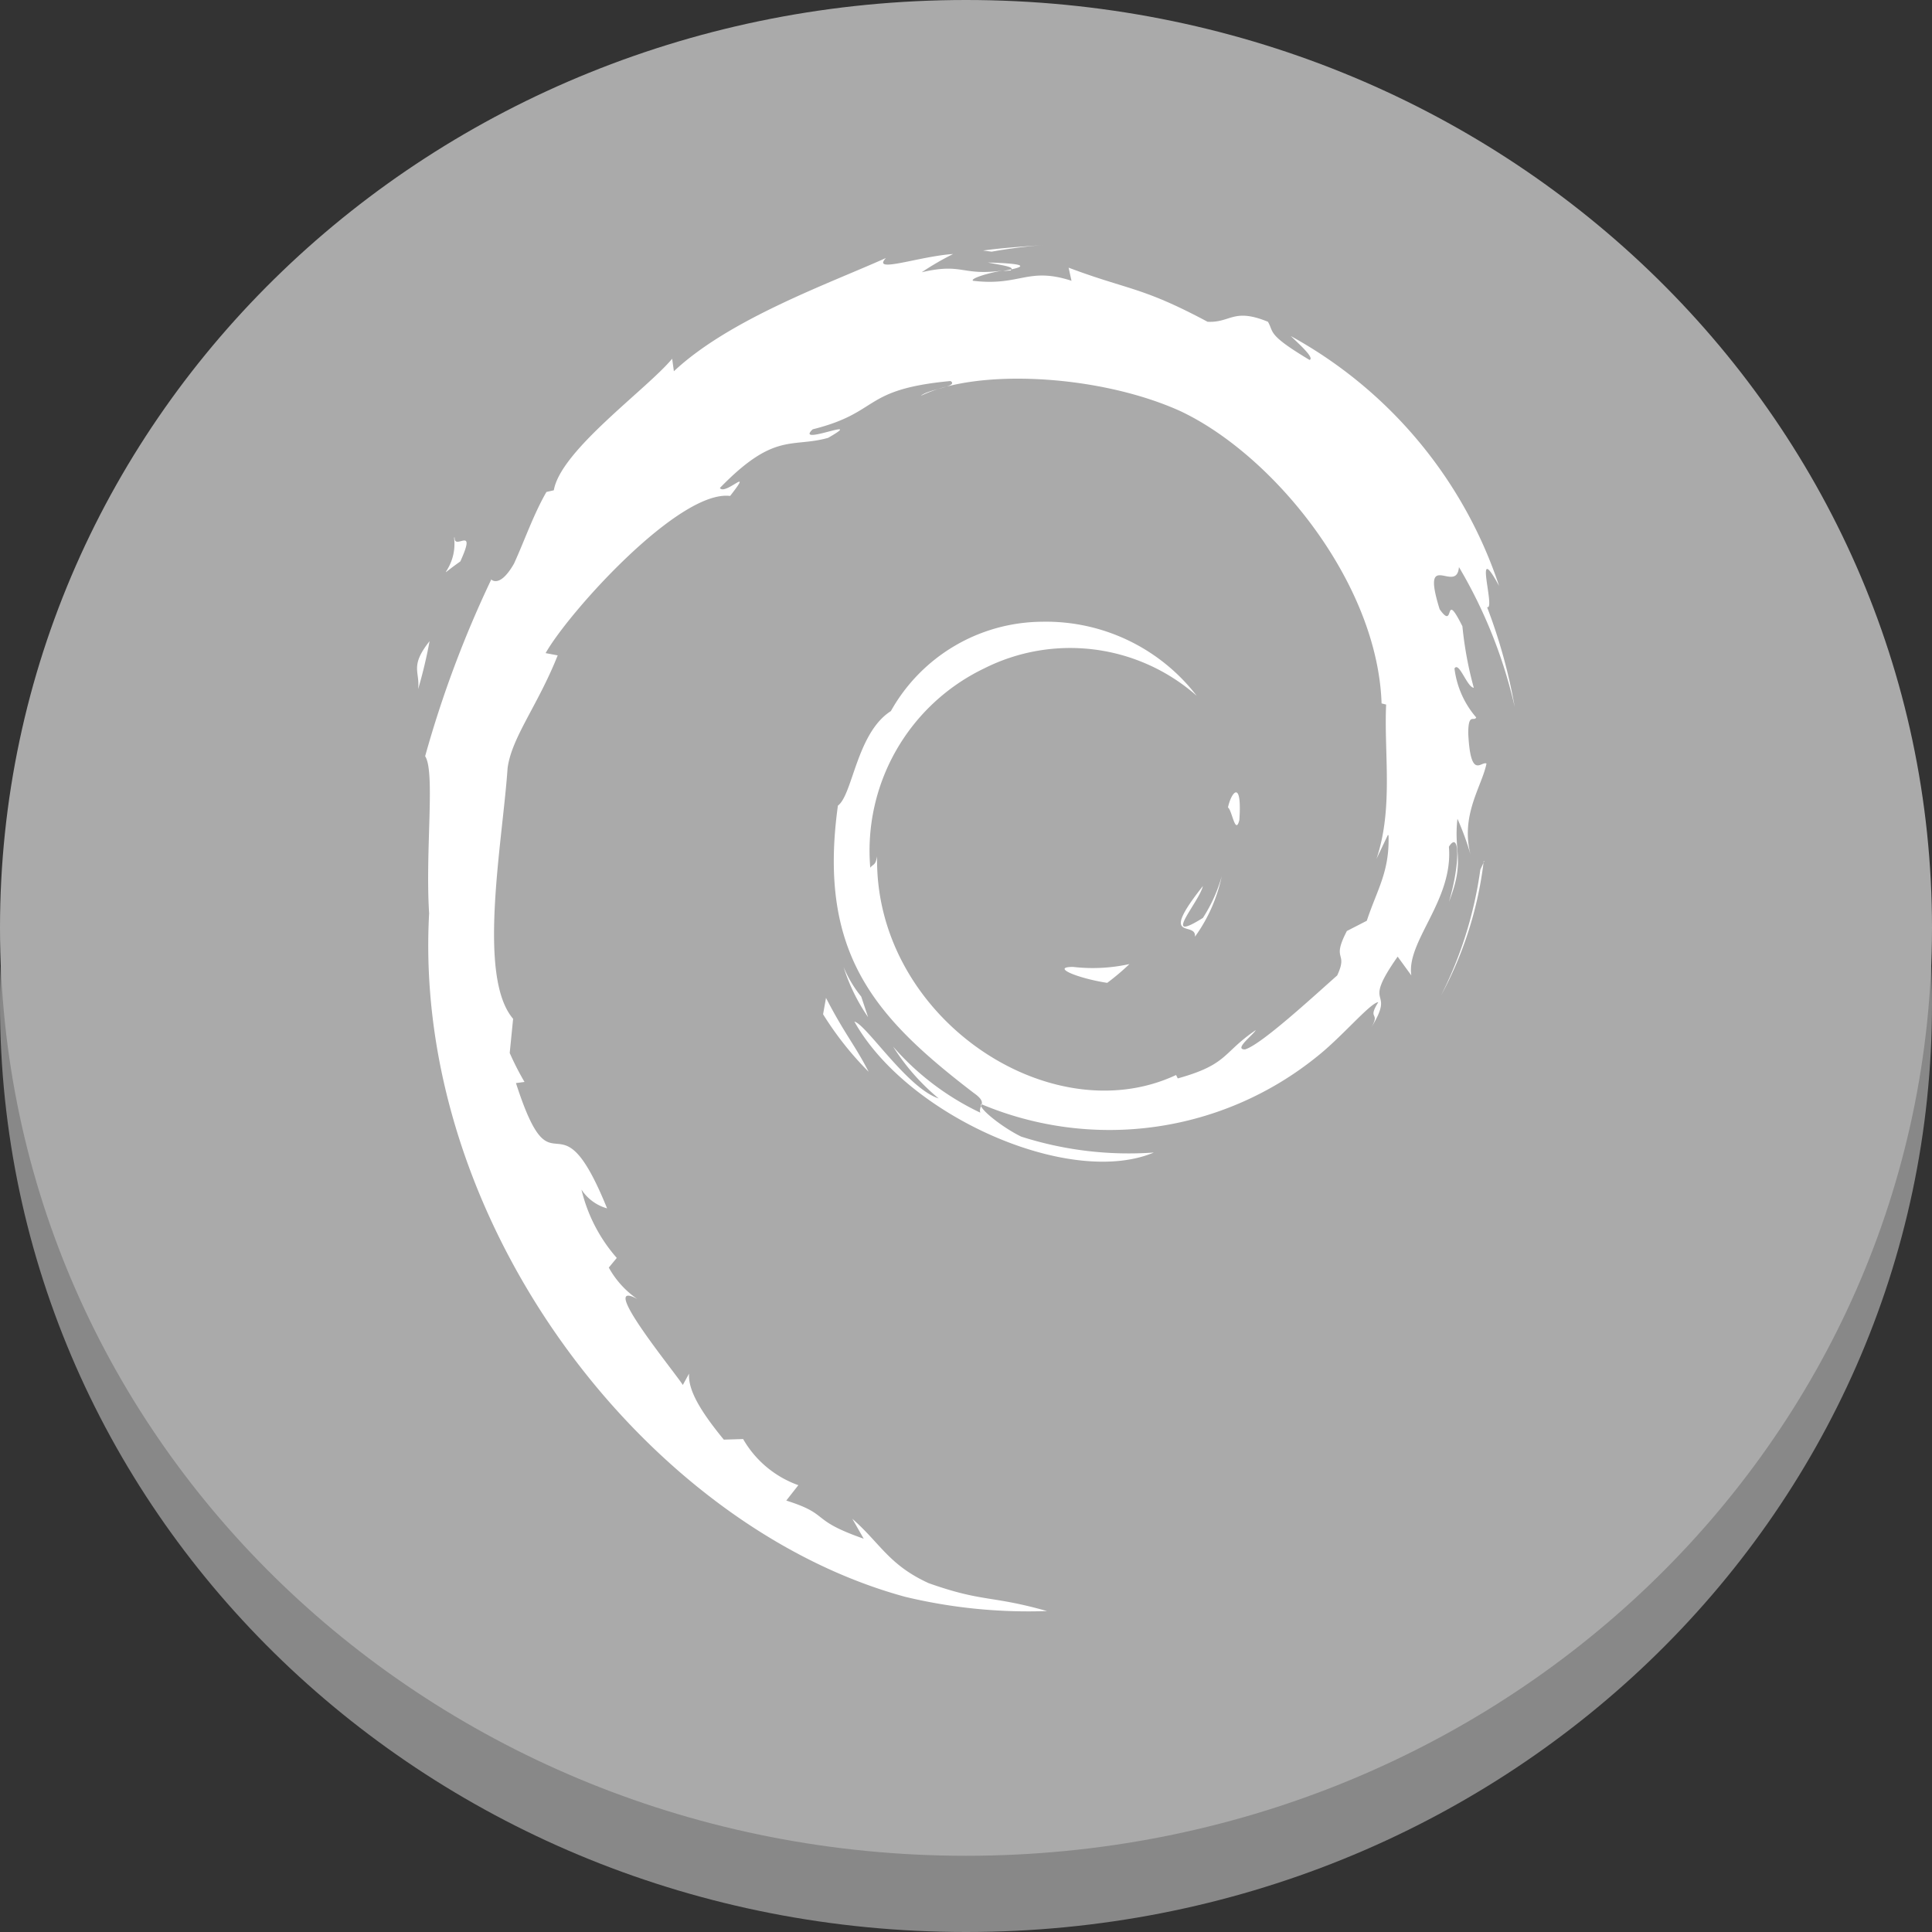<svg viewBox="0 0 80 80" fill="#fff" fill-rule="evenodd" xmlns="http://www.w3.org/2000/svg" xmlns:xlink="http://www.w3.org/1999/xlink">
  <rect x="0" y="0" width="80" height="80" fill="#333333" stroke="none"/>
  <g id="Group_2" data-name="Group 2">
    <path id="Path_4" data-name="Path 4" d="M0,41.58C0,20.293,17.84,3.157,40,3.157S80,20.293,80,41.58,62.16,80,40,80,0,62.864,0,41.58Z" fill="#888" fill-rule="evenodd"/>
    <path id="Path_5" data-name="Path 5" d="M0,38.422C0,17.136,17.84,0,40,0S80,17.136,80,38.422,62.16,76.844,40,76.844,0,59.707,0,38.422Z" fill="#aaa" fill-rule="evenodd"/>
    <path id="Path_24" data-name="Path 24" d="M29.524,29.9c-.943,0,.189.472,1.415.66a9.989,9.989,0,0,0,.92-.778,7.074,7.074,0,0,1-2.334.118m5.046-1.25a6.574,6.574,0,0,0,1.108-2.5,6.32,6.32,0,0,1-.778,1.721c-1.768,1.108-.165-.637,0-1.32-1.886,2.382-.259,1.415-.33,2.1m1.839-4.834c.118-1.7-.33-1.179-.472-.519.165.094.307,1.179.472.519M25.987.731c.472.094,1.061.165.99.283.542-.118.66-.236-1.014-.283m1.014.283-.354.071.33-.024V1.014M42.587,24.452c.047,1.509-.472,2.24-.9,3.537l-.825.424c-.66,1.273.071.825-.4,1.839-1.038.92-3.16,2.877-3.82,3.065-.472,0,.33-.59.448-.8-1.391.943-1.132,1.415-3.23,2l-.071-.141c-5.235,2.452-12.5-2.405-12.379-9.055-.071.4-.165.307-.283.472a8.371,8.371,0,0,1,4.716-8.253,7.923,7.923,0,0,1,8.8,1.132,7.876,7.876,0,0,0-6.414-3.065,7.23,7.23,0,0,0-6.249,3.7c-1.415.9-1.58,3.466-2.193,3.914C18.937,29.357,21.342,32,25.4,35.11c.637.448.189.5.283.825A11.083,11.083,0,0,1,22.073,33.2a9.077,9.077,0,0,0,1.886,2.146c-1.3-.424-2.995-3.065-3.49-3.183,2.193,3.914,8.913,6.885,12.4,5.423a14.619,14.619,0,0,1-5.494-.66c-.778-.377-1.816-1.2-1.651-1.344A13.676,13.676,0,0,0,39.64,33.6c1.038-.825,2.193-2.217,2.523-2.24-.472.755.094.377-.283,1.038,1.038-1.7-.472-.707,1.085-2.924l.566.778c-.212-1.415,1.745-3.113,1.556-5.329.448-.707.472.707,0,2.287.684-1.745.189-2,.354-3.443a11.2,11.2,0,0,1,.542,1.486c-.424-1.651.472-2.83.66-3.773-.212-.118-.66.707-.755-1.25,0-.872.236-.472.33-.66a3.807,3.807,0,0,1-.9-2.028c.189-.307.519.778.8.8a15.179,15.179,0,0,1-.472-2.547c-.8-1.6-.283.236-.943-.707-.8-2.57.707-.589.8-1.745a20.151,20.151,0,0,1,2.311,5.8A22.532,22.532,0,0,0,46.667,15c.377.165-.613-2.924.5-.872a18.439,18.439,0,0,0-8.63-10.352c.424.4.99.92.778.99-1.768-1.061-1.462-1.132-1.721-1.58-1.438-.589-1.533.047-2.5,0-2.735-1.462-3.254-1.3-5.753-2.24l.118.542c-1.816-.589-2.122.236-4.079,0-.118-.094.637-.33,1.25-.424-1.745.236-1.651-.33-3.372.071a11.649,11.649,0,0,1,1.3-.755c-1.415.094-3.4.825-2.782.165C19.432,1.6,15.306,3.065,12.995,5.235l-.071-.519c-1.061,1.273-4.622,3.8-4.9,5.447l-.307.071c-.542.943-.9,2-1.344,2.971-.707,1.226-1.061.472-.943.66a45.2,45.2,0,0,0-2.735,7.31c.424.637,0,3.891.165,6.508-.707,12.875,9.055,25.4,19.713,28.3a21.845,21.845,0,0,0,5.871.589c-2.334-.66-2.641-.354-4.9-1.155-1.651-.755-2-1.651-3.16-2.665l.472.825c-2.287-.8-1.344-.99-3.207-1.58l.5-.637a4.3,4.3,0,0,1-2.287-1.91l-.8.024c-.967-1.179-1.486-2.051-1.438-2.735l-.259.472c-.307-.5-3.584-4.48-1.886-3.561a3.812,3.812,0,0,1-1.179-1.3l.33-.4a6.612,6.612,0,0,1-1.462-2.83,1.864,1.864,0,0,0,1.061.778c-2.075-5.117-2.193-.283-3.773-5.188l.354-.047a11.529,11.529,0,0,1-.613-1.2l.141-1.415C4.836,30.3,5.9,24.735,6.109,21.67,6.274,20.4,7.359,19.076,8.184,17l-.5-.094c.943-1.674,5.518-6.767,7.64-6.508,1.014-1.3-.212,0-.424-.33,2.264-2.334,2.971-1.651,4.48-2.075,1.651-.943-1.415.377-.637-.354,2.83-.707,2-1.651,5.706-2,.377.236-.92.33-1.226.613,2.358-1.155,7.428-.872,10.752.637,3.844,1.816,8.159,7.1,8.324,12.1l.189.047c-.094,2,.307,4.292-.4,6.39l.472-.99M19.291,31.2l-.118.66a13.312,13.312,0,0,0,1.886,2.382c-.566-1.108-.99-1.556-1.768-3.065m1.462-.047a4.966,4.966,0,0,1-.731-1.226,7.7,7.7,0,0,0,1.014,2.075l-.283-.849m25.8-5.612-.165.354a16.537,16.537,0,0,1-1.627,5.211,15.529,15.529,0,0,0,1.768-5.565M26.152.283A22.344,22.344,0,0,1,28.392,0C27.52.071,26.647.118,25.8.236l.354.047M3.893,12.12c.165,1.344-1.014,1.886.259.99.707-1.556-.259-.424-.236-.99M2.407,18.392a19.91,19.91,0,0,0,.472-1.981c-.825,1.038-.4,1.25-.472,1.957" transform="translate(14.909 10.138)" fill="#fff" fill-rule="evenodd"/>
  </g>
</svg>
